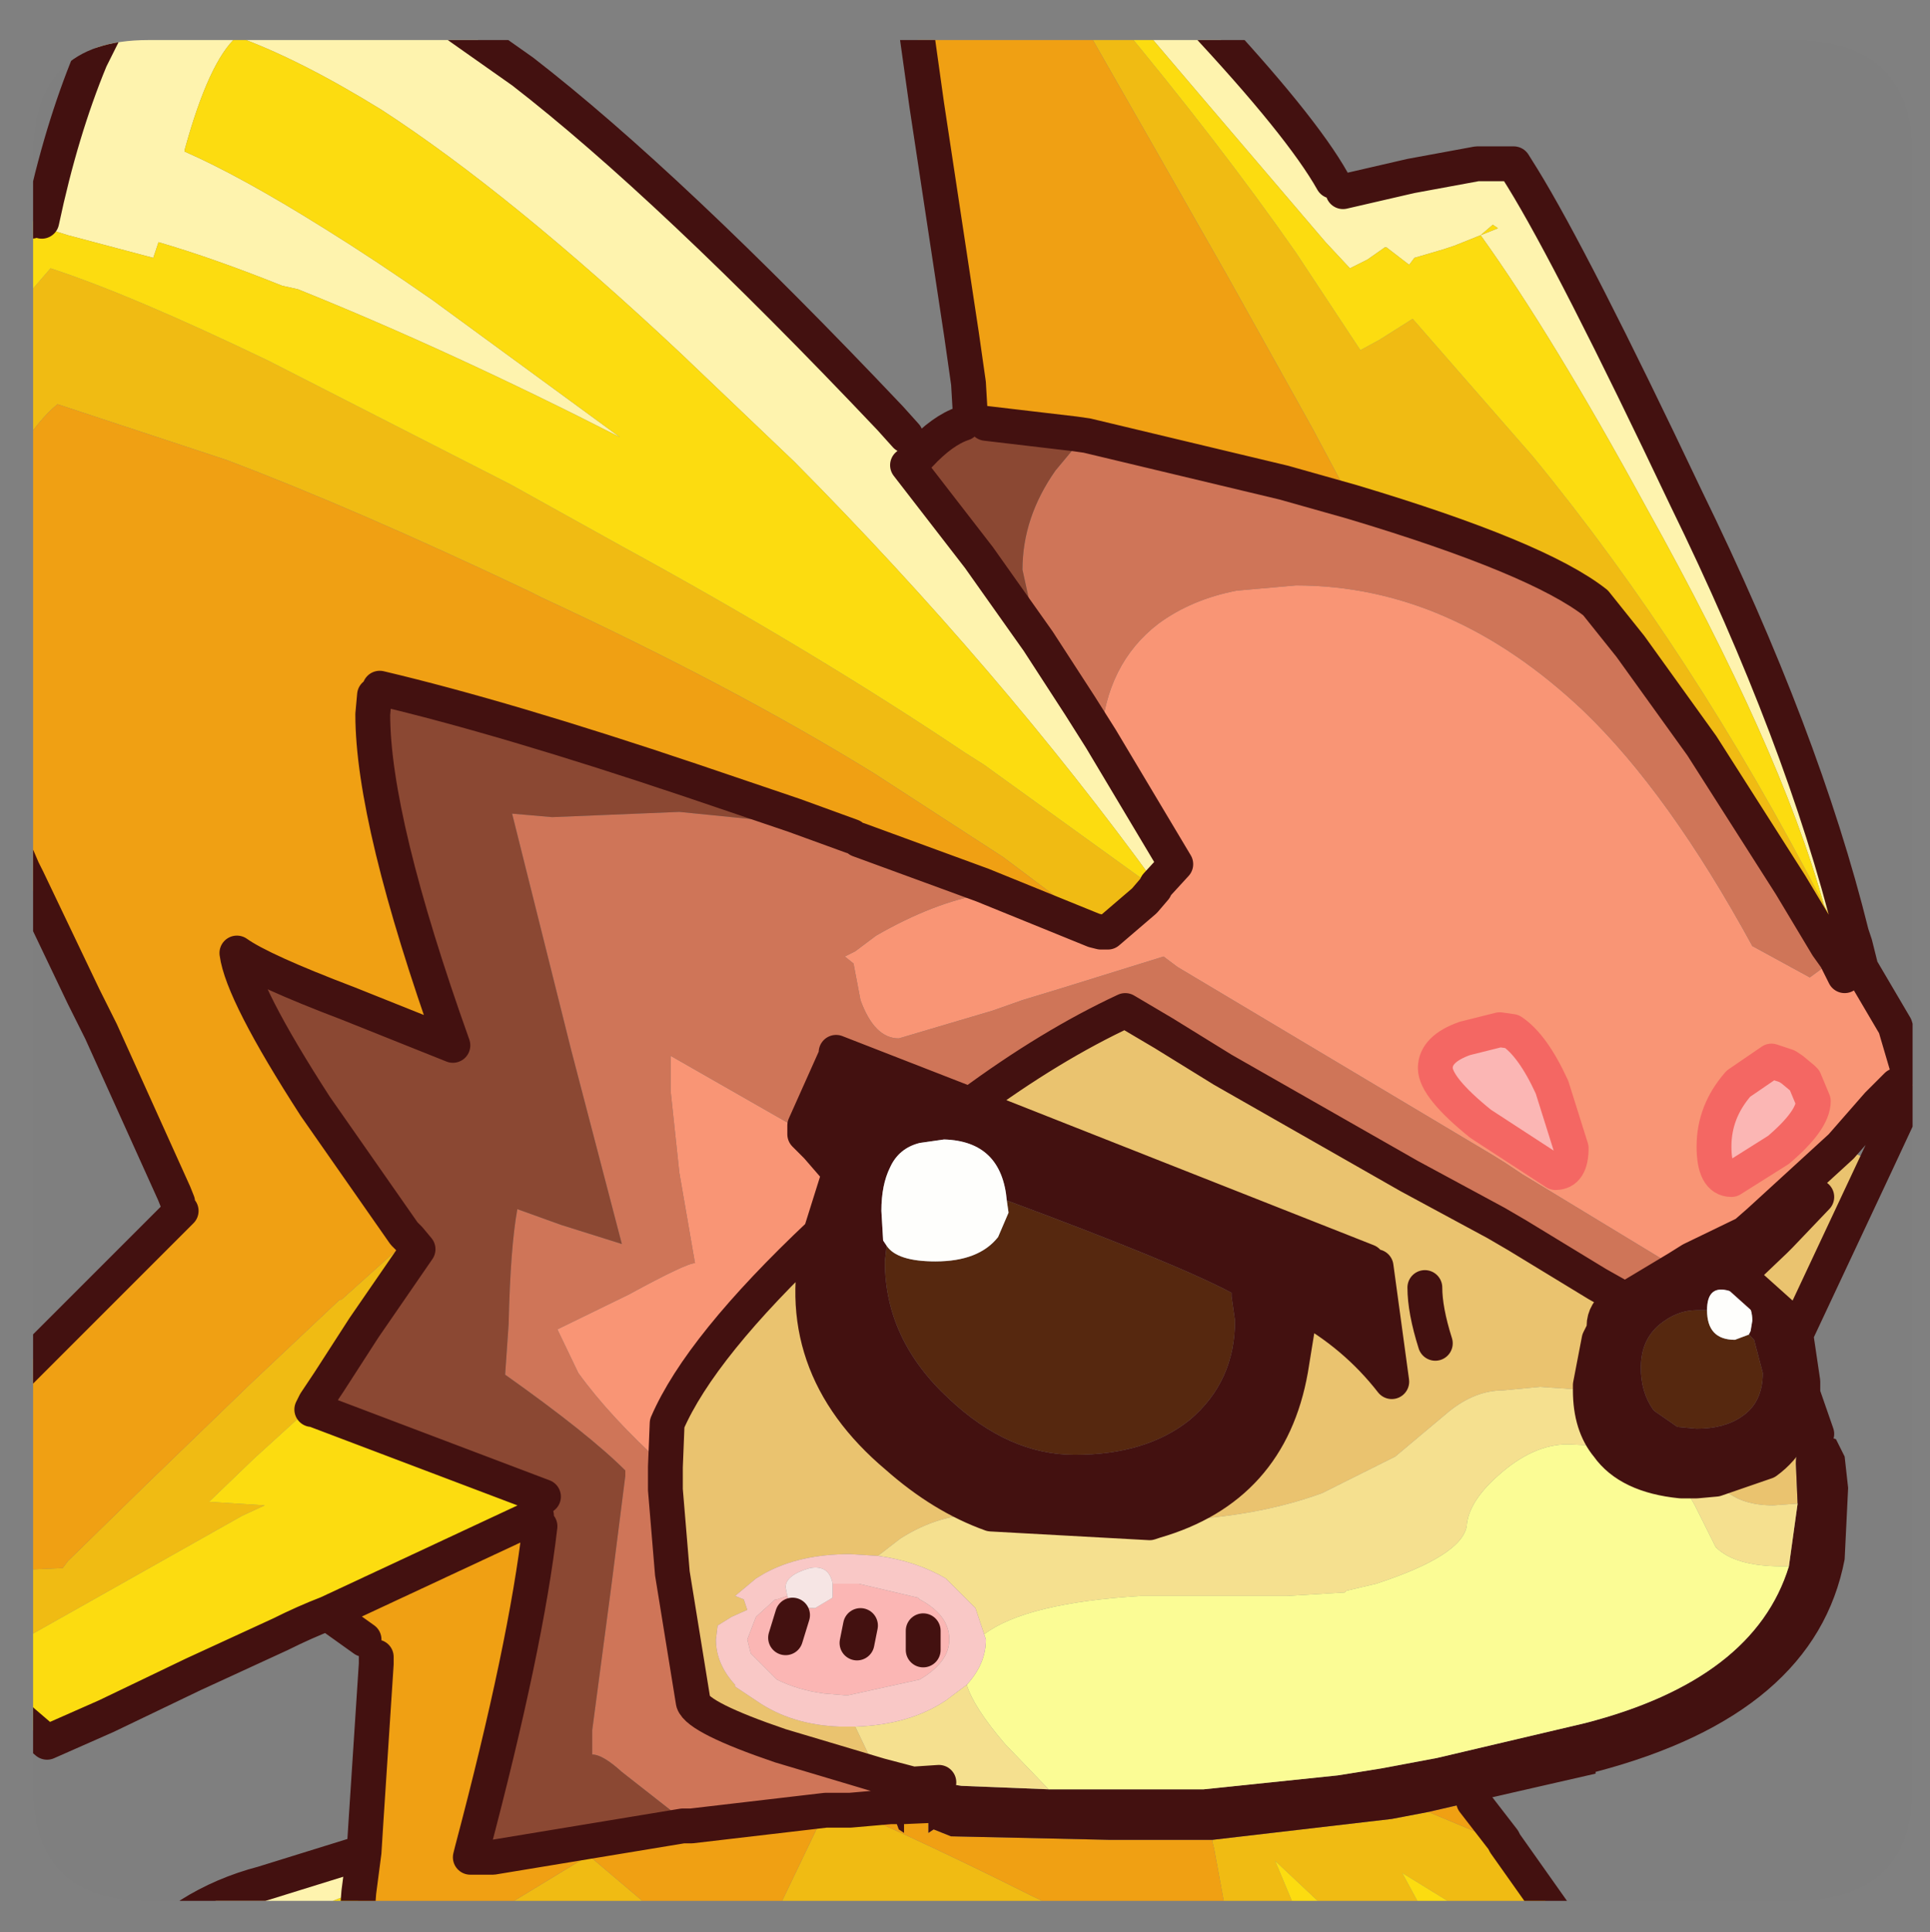<?xml version="1.0" encoding="UTF-8" standalone="no"?>
<svg xmlns:ffdec="https://www.free-decompiler.com/flash" xmlns:xlink="http://www.w3.org/1999/xlink" ffdec:objectType="frame" height="55.45px" width="55.4px" xmlns="http://www.w3.org/2000/svg">
  <rect width="100%" height="100%" fill="#808080" stroke="none"/>
  <g transform="matrix(1.0, 0.0, 0.0, 1.0, 0.95, 1.15)">
    <clipPath id="clipPath0" transform="matrix(1.0, 0.0, 0.0, 1.0, 0.0, 0.0)">
      <path d="M50.5 0.0 Q53.95 0.0 53.95 3.3 L53.95 50.15 Q53.95 53.4 50.5 53.4 L3.3 53.4 Q0.0 53.4 0.0 50.15 L0.0 3.3 Q0.0 0.0 3.3 0.0 L50.5 0.0" fill="#000000" fill-rule="evenodd" stroke="none"/>
    </clipPath>
    <g clip-path="url(#clipPath0)">
      <use ffdec:characterId="2" height="55.45" transform="matrix(1.0, 0.0, 0.0, 1.0, -0.95, -1.15)" width="55.4" xlink:href="#shape1"/>
    </g>
    <use ffdec:characterId="3" height="53.4" transform="matrix(1.0, 0.0, 0.0, 1.0, 0.0, 0.0)" width="53.95" xlink:href="#shape2"/>
  </g>
  <defs>
    <g id="shape1" transform="matrix(1.0, 0.0, 0.0, 1.0, 0.95, 1.15)">
      <path d="M37.85 13.25 L36.7 11.1 34.3 6.8 32.25 3.2 30.05 -0.65 31.05 -0.65 Q34.05 2.95 36.25 6.1 L38.1 8.9 38.65 8.6 39.6 8.0 43.05 11.95 Q47.65 17.55 51.4 24.8 L51.45 24.9 51.9 25.7 52.2 25.65 52.3 25.95 52.45 26.55 52.0 26.85 51.75 26.35 51.5 26.0 50.45 24.25 47.9 20.25 45.85 17.4 44.85 16.15 Q43.2 14.85 37.85 13.25 M42.25 51.75 L43.7 53.8 41.25 53.8 39.3 52.6 39.95 53.8 37.3 53.8 35.65 52.25 36.3 53.8 34.25 53.8 33.9 51.9 33.85 51.7 33.85 51.65 39.0 51.05 40.05 50.85 42.2 51.75 42.25 51.75 M29.8 53.8 L21.3 53.8 21.55 53.3 22.75 50.8 23.45 50.8 Q25.65 51.75 28.65 53.25 L29.8 53.8 M17.95 53.8 L13.15 53.8 15.95 52.1 17.9 53.75 17.95 53.8 M-0.45 46.0 L-0.45 43.9 -0.3 43.9 0.85 43.85 1.0 43.65 3.2 41.5 6.2 38.6 8.8 36.15 8.85 36.15 10.8 34.4 11.05 34.7 9.5 36.95 8.5 38.5 8.1 39.1 8.0 39.3 8.0 39.2 6.35 40.7 5.05 41.95 6.65 42.05 6.0 42.35 -0.3 45.9 -0.45 46.0 M-0.45 11.85 L-0.45 7.65 0.5 6.55 Q2.8 7.3 6.75 9.2 L13.7 12.75 16.85 14.5 Q22.35 17.5 26.75 20.45 L27.3 20.8 32.15 24.3 32.2 24.35 31.9 24.7 30.85 25.6 30.65 25.6 30.45 25.55 29.25 24.5 28.05 23.6 27.85 23.45 24.15 21.05 Q20.1 18.55 14.6 16.0 L14.2 15.8 Q9.25 13.45 5.55 12.05 L0.7 10.45 Q0.15 10.9 -0.45 11.85" fill="#f1bc13" fill-rule="evenodd" stroke="none"/>
      <path d="M2.25 -0.65 L11.85 -0.65 14.05 0.9 Q18.25 4.15 24.6 10.85 L25.05 11.35 25.05 11.9 25.1 12.2 27.15 14.85 28.85 17.25 30.05 19.1 30.65 20.05 32.8 23.65 32.25 24.25 Q27.75 18.05 21.85 12.1 L18.6 9.0 Q13.7 4.4 10.0 2.0 7.65 0.55 5.85 -0.1 5.05 0.6 4.35 3.15 L4.35 3.2 Q5.95 3.9 8.35 5.4 9.8 6.3 11.45 7.45 L16.85 11.4 Q11.95 8.9 7.6 7.15 L7.15 7.05 Q5.15 6.25 3.6 5.8 L3.45 6.25 1.0 5.6 0.2 5.35 0.25 5.2 Q0.8 2.6 1.65 0.55 L2.25 -0.65 M31.6 -0.65 L33.5 -0.65 Q36.4 2.45 37.3 4.05 L37.6 4.35 39.55 3.9 41.45 3.55 42.5 3.55 42.75 3.95 Q44.2 6.3 47.45 13.15 50.8 20.0 52.2 25.65 L51.9 25.7 51.45 24.9 51.4 24.8 Q50.15 20.3 46.3 13.4 43.6 8.45 41.55 5.6 L42.05 5.4 41.9 5.3 41.55 5.6 40.8 5.9 40.5 6.0 39.65 6.25 39.5 6.45 38.85 5.95 38.8 5.95 38.3 6.3 37.8 6.55 37.1 5.8 33.6 1.7 31.6 -0.65 M7.75 53.8 L4.5 53.8 Q5.45 53.2 6.6 52.9 L9.5 52.0 9.35 53.15 Q8.6 53.35 7.75 53.8 M-0.45 5.05 L-0.45 4.9 -0.35 4.95 -0.4 4.95 -0.45 5.05" fill="#fff4af" fill-rule="evenodd" stroke="none"/>
      <path d="M25.3 -0.65 L30.05 -0.65 32.25 3.2 34.3 6.8 36.7 11.1 37.85 13.25 35.9 12.7 30.25 11.35 29.9 11.3 27.35 11.0 26.9 10.7 26.85 9.85 26.65 8.45 25.65 1.85 25.3 -0.65 M41.35 50.55 L42.2 51.65 42.2 51.75 40.05 50.85 41.35 50.55 M34.25 53.8 L29.8 53.8 28.65 53.25 Q25.65 51.75 23.45 50.8 L24.6 50.7 24.65 50.65 24.65 50.7 24.6 50.7 24.65 50.7 24.65 50.8 24.85 51.35 25.0 51.45 25.0 51.05 25.7 51.05 25.7 51.45 25.85 51.35 26.35 51.55 26.4 51.55 30.9 51.65 32.35 51.65 33.85 51.65 33.85 51.7 33.9 51.9 34.25 53.8 M21.3 53.8 L17.95 53.8 17.9 53.75 15.95 52.1 13.15 53.8 9.3 53.8 9.35 53.15 9.5 52.0 9.55 51.2 9.85 46.6 9.85 46.4 9.5 45.9 8.45 45.15 14.45 42.35 14.55 42.65 Q14.15 46.1 12.6 51.95 L13.2 52.15 18.65 51.25 18.9 51.25 22.75 50.8 21.55 53.3 21.3 53.8 M-0.45 43.9 L-0.45 38.3 -0.3 38.15 1.95 35.9 4.15 33.7 4.25 33.6 4.15 33.35 4.05 33.1 1.95 28.45 1.45 27.45 -0.15 24.1 -0.3 23.8 -0.45 23.45 -0.45 11.85 Q0.15 10.9 0.7 10.45 L5.55 12.05 Q9.25 13.45 14.2 15.8 L14.6 16.0 Q20.1 18.55 24.15 21.05 L27.85 23.45 28.05 23.6 29.25 24.5 30.45 25.55 27.25 24.25 23.7 22.95 23.5 22.85 21.85 22.25 18.9 21.25 Q13.55 19.45 9.95 18.6 L9.8 18.8 9.75 19.35 Q9.75 22.4 12.05 28.85 L9.05 27.65 Q6.55 26.7 5.85 26.2 6.0 27.35 8.1 30.6 L10.65 34.25 10.8 34.4 8.85 36.15 8.8 36.15 6.2 38.6 3.2 41.5 1.0 43.65 0.85 43.85 -0.3 43.9 -0.45 43.9 M24.7 50.55 L24.85 50.3 26.4 50.65 26.8 50.7 26.8 50.75 26.8 50.7 26.9 50.75 26.8 50.75 26.4 50.65 26.25 50.65 26.1 50.65 25.0 50.55 24.8 50.55 24.7 50.55 M13.2 52.15 L12.55 52.15 12.6 51.95 12.55 52.15 13.2 52.15" fill="#f1a113" fill-rule="evenodd" stroke="none"/>
      <path d="M0.25 5.2 L0.2 5.35 1.0 5.6 3.45 6.25 3.6 5.8 Q5.15 6.25 7.15 7.05 L7.6 7.15 Q11.95 8.9 16.85 11.4 L11.45 7.45 Q9.8 6.3 8.35 5.4 5.95 3.9 4.35 3.2 L4.35 3.15 Q5.05 0.6 5.85 -0.1 7.65 0.55 10.0 2.0 13.7 4.4 18.6 9.0 L21.85 12.1 Q27.75 18.05 32.25 24.25 L32.2 24.35 32.15 24.3 27.3 20.8 26.75 20.45 Q22.35 17.5 16.85 14.5 L13.7 12.75 6.75 9.2 Q2.8 7.3 0.5 6.55 L-0.45 7.65 -0.45 5.05 -0.4 4.95 -0.35 4.95 -0.05 5.2 0.25 5.2 M31.05 -0.65 L31.6 -0.65 33.6 1.7 37.1 5.8 37.8 6.55 38.3 6.3 38.8 5.95 38.85 5.95 39.5 6.45 39.65 6.25 40.5 6.0 40.8 5.9 41.55 5.6 41.9 5.3 42.05 5.4 41.55 5.6 Q43.6 8.45 46.3 13.4 50.15 20.3 51.4 24.8 47.65 17.55 43.05 11.95 L39.6 8.0 38.65 8.6 38.1 8.9 36.25 6.1 Q34.05 2.95 31.05 -0.65 M41.25 53.8 L39.95 53.8 39.3 52.6 41.25 53.8 M37.3 53.8 L36.3 53.8 35.65 52.25 37.3 53.8 M9.3 53.8 L7.75 53.8 Q8.6 53.35 9.35 53.15 L9.3 53.8 M8.45 45.15 Q7.8 45.4 7.1 45.75 L4.6 46.9 2.1 48.1 0.4 48.85 -0.3 48.25 -0.45 48.1 -0.45 46.0 -0.3 45.9 6.0 42.35 6.65 42.05 5.05 41.95 6.35 40.7 8.0 39.2 8.0 39.3 8.05 39.3 14.65 41.8 14.45 42.35 8.45 45.15" fill="#fddd10" fill-rule="evenodd" stroke="none"/>
      <path d="M32.25 24.25 L32.8 23.65 30.65 20.05 Q30.8 17.9 32.3 16.75 33.25 16.05 34.55 15.8 L36.25 15.65 Q40.7 15.65 44.5 19.25 46.95 21.6 49.35 26.0 L51.0 26.9 51.75 26.35 52.0 26.85 52.45 26.55 52.45 26.6 53.45 28.3 53.95 30.0 53.5 30.0 52.95 30.55 51.9 31.75 49.55 33.9 49.15 34.25 47.6 35.0 47.2 35.25 42.75 32.55 42.3 32.25 41.9 32.0 32.85 26.6 32.45 26.3 29.55 27.2 28.4 27.55 27.55 27.85 24.85 28.65 Q24.15 28.65 23.75 27.55 L23.55 26.5 23.3 26.3 23.6 26.15 24.2 25.7 Q25.85 24.75 27.3 24.5 L27.25 24.25 30.45 25.55 30.65 25.6 30.85 25.6 31.9 24.7 32.2 24.35 32.25 24.25 M50.85 29.85 L50.8 29.8 50.5 29.55 50.35 29.45 49.9 29.3 48.95 29.95 Q48.25 30.75 48.25 31.75 48.25 32.7 48.75 32.7 L50.1 31.85 Q51.1 31.0 51.1 30.45 L50.85 29.85 M43.6 30.05 Q43.05 28.85 42.45 28.45 L42.1 28.4 41.1 28.65 Q40.25 28.95 40.25 29.5 40.25 30.05 41.55 31.1 L43.7 32.5 Q44.15 32.5 44.15 31.8 L43.6 30.05 M18.15 40.95 Q16.55 39.5 15.65 38.25 L15.05 37.0 17.1 36.0 Q18.75 35.1 19.0 35.1 L18.55 32.5 18.3 30.15 18.3 29.15 22.15 31.35 22.15 31.4 22.5 31.75 23.15 32.5 22.6 34.25 Q19.15 37.5 18.2 39.7 L18.15 40.95 M8.1 39.1 L8.05 39.3 8.0 39.3 8.1 39.1" fill="#fa9675" fill-rule="evenodd" stroke="none"/>
      <path d="M30.65 20.05 L30.05 19.1 28.85 17.25 28.4 15.2 Q28.4 13.7 29.35 12.35 L30.1 11.45 30.25 11.35 35.9 12.7 37.85 13.25 Q43.2 14.85 44.85 16.15 L45.85 17.4 47.9 20.25 50.45 24.25 51.5 26.0 51.75 26.35 51.0 26.9 49.35 26.0 Q46.95 21.6 44.5 19.25 40.7 15.65 36.25 15.65 L34.55 15.8 Q33.25 16.05 32.3 16.75 30.8 17.9 30.65 20.05 M45.7 36.15 L44.9 35.7 42.6 34.3 42.0 33.95 39.5 32.6 34.15 29.55 32.45 28.5 31.35 27.85 Q29.2 28.85 26.9 30.55 L23.05 29.05 23.0 29.25 22.15 31.15 22.15 31.35 18.3 29.15 18.3 30.15 18.55 32.5 19.0 35.1 Q18.75 35.1 17.1 36.0 L15.05 37.0 15.65 38.25 Q16.55 39.5 18.15 40.95 L18.15 41.6 18.35 44.0 18.65 45.85 18.95 47.7 Q19.1 48.15 21.45 48.95 L24.3 49.8 25.25 50.05 Q24.95 50.1 24.85 50.3 L24.7 50.55 24.65 50.6 24.65 50.65 24.6 50.7 23.45 50.8 22.75 50.8 18.9 51.25 18.65 51.25 18.75 51.15 16.9 49.7 Q16.35 49.2 16.05 49.2 L16.05 48.5 16.6 44.35 17.0 41.2 17.0 41.05 Q15.95 40.0 13.55 38.3 L13.65 36.85 Q13.7 34.65 13.9 33.55 L15.15 34.0 16.9 34.55 15.45 29.0 13.75 22.2 14.9 22.3 18.55 22.15 21.55 22.45 23.5 22.85 23.7 22.95 27.25 24.25 27.3 24.5 Q25.85 24.75 24.2 25.7 L23.6 26.15 23.3 26.3 23.55 26.5 23.75 27.55 Q24.15 28.65 24.85 28.65 L27.55 27.85 28.4 27.55 29.55 27.2 32.45 26.3 32.85 26.6 41.9 32.0 42.3 32.25 42.75 32.55 47.2 35.25 45.7 36.15" fill="#d07558" fill-rule="evenodd" stroke="none"/>
      <path d="M50.85 29.85 L51.1 30.45 Q51.1 31.0 50.1 31.85 L48.75 32.7 Q48.25 32.7 48.25 31.75 48.25 30.75 48.95 29.95 L49.9 29.3 50.35 29.45 50.5 29.55 50.8 29.8 50.85 29.85 M43.6 30.05 L44.15 31.8 Q44.15 32.5 43.7 32.5 L41.55 31.1 Q40.25 30.05 40.25 29.5 40.25 28.95 41.1 28.65 L42.1 28.4 42.45 28.45 Q43.05 28.85 43.6 30.05 M23.65 46.0 L23.75 45.5 23.65 46.0 M22.95 44.3 L23.4 44.3 23.45 44.3 23.7 44.3 25.4 44.7 25.45 44.75 Q26.3 45.2 26.3 45.9 26.3 46.55 25.45 47.05 L23.4 47.5 23.3 47.5 22.7 47.45 Q21.95 47.35 21.35 47.05 L20.6 46.3 20.5 45.9 20.75 45.25 21.3 44.75 21.35 44.75 21.65 44.65 Q21.75 45.0 22.45 45.0 L22.95 44.7 22.95 44.45 22.95 44.3 M25.55 46.2 L25.55 45.65 25.55 46.2 M21.6 45.85 L21.8 45.2 21.6 45.85" fill="#fcb7b5" fill-rule="evenodd" stroke="none"/>
      <path d="M52.9 32.25 L50.6 37.15 50.4 36.75 48.95 35.45 50.0 34.45 49.65 34.0 49.15 34.25 49.55 33.9 51.9 31.75 52.9 32.25 M50.8 38.85 L51.2 40.0 50.85 40.2 50.75 40.3 Q50.6 40.5 50.6 40.85 L50.65 42.0 49.95 42.05 Q48.95 42.05 48.45 41.5 L48.3 41.3 49.75 40.8 Q50.65 40.15 50.8 38.85 M45.7 36.15 L45.4 36.3 Q45.05 36.6 45.1 37.0 L44.95 37.3 44.7 38.6 44.7 38.75 43.25 38.65 42.2 38.75 Q41.4 38.75 40.65 39.35 L39.1 40.65 37.0 41.7 Q34.95 42.45 32.2 42.5 35.5 41.55 36.1 38.15 L36.4 36.3 Q37.95 37.15 39.0 38.5 L38.55 35.2 38.3 35.05 26.9 30.55 Q29.2 28.85 31.35 27.85 L32.45 28.5 34.15 29.55 39.5 32.6 42.0 33.95 42.6 34.3 44.9 35.7 45.7 36.15 M49.65 34.0 L51.2 33.2 50.15 34.3 50.0 34.45 50.15 34.3 51.2 33.2 49.65 34.0 M24.3 49.8 L21.45 48.95 Q19.1 48.15 18.95 47.7 L18.65 45.85 18.35 44.0 18.15 41.6 18.15 40.95 18.2 39.7 Q19.15 37.5 22.6 34.25 21.65 38.0 24.8 40.65 26.1 41.8 27.5 42.3 L27.2 42.3 Q26.0 42.3 24.9 43.0 L24.25 43.5 23.45 43.45 Q22.0 43.45 21.0 44.0 L20.75 44.15 20.15 44.65 20.4 44.75 20.5 45.05 20.05 45.25 19.65 45.5 19.6 45.9 Q19.6 46.6 20.15 47.2 L20.15 47.25 20.75 47.65 Q21.75 48.35 23.15 48.4 L23.45 48.4 23.6 48.4 24.15 49.55 24.3 49.8 M40.25 37.4 Q39.95 36.45 39.95 35.8 39.95 36.45 40.25 37.4" fill="#ebc46f" fill-rule="evenodd" stroke="none"/>
      <path d="M49.25 37.15 L49.4 37.3 49.65 38.25 Q49.65 39.1 49.05 39.5 48.55 39.85 47.75 39.85 L47.2 39.8 46.55 39.35 46.5 39.3 Q46.15 38.8 46.15 38.1 46.15 37.3 46.7 36.85 47.2 36.45 47.75 36.45 L48.05 36.45 Q48.05 37.3 48.85 37.3 L49.25 37.15 M27.95 33.3 Q32.8 35.1 34.4 35.95 L34.4 36.05 34.5 36.75 Q34.5 38.5 33.2 39.6 31.95 40.6 29.9 40.6 28.0 40.6 26.3 39.0 24.45 37.3 24.45 35.05 L24.5 34.6 Q24.8 35.05 25.9 35.05 27.15 35.05 27.7 34.35 L28.0 33.65 27.95 33.3" fill="#56280f" fill-rule="evenodd" stroke="none"/>
      <path d="M50.6 37.15 L50.8 38.5 50.8 38.85 Q50.65 40.15 49.75 40.8 L48.3 41.3 47.75 41.35 47.3 41.35 Q45.8 41.2 45.2 40.35 44.7 39.75 44.7 38.75 L44.7 38.6 44.95 37.3 45.1 37.0 Q45.05 36.6 45.4 36.3 L45.7 36.15 47.2 35.25 47.6 35.0 49.15 34.25 49.65 34.0 50.0 34.45 48.95 35.45 50.4 36.75 50.6 37.15 M51.2 40.0 L51.25 40.0 51.75 40.15 52.0 40.65 52.1 41.55 52.0 43.6 Q51.15 48.05 44.85 49.7 L44.85 49.75 41.35 50.55 40.05 50.85 39.0 51.05 33.85 51.65 32.35 51.65 30.9 51.65 26.4 51.55 26.35 51.55 25.85 51.35 25.7 51.45 25.7 51.05 25.0 51.05 25.0 51.45 24.85 51.35 24.65 50.8 24.65 50.7 24.95 50.7 26.1 50.65 24.95 50.7 24.65 50.7 24.65 50.65 24.65 50.6 24.7 50.55 24.8 50.55 25.0 50.55 26.1 50.65 26.25 50.65 26.4 50.65 26.8 50.75 26.9 50.75 26.8 50.7 26.4 50.65 24.85 50.3 Q24.95 50.1 25.25 50.05 L26.0 50.0 26.65 50.1 29.15 50.2 32.35 50.2 33.6 50.2 37.45 49.8 38.7 49.6 40.3 49.3 44.55 48.3 Q49.4 47.05 50.4 43.8 L50.65 42.0 50.6 40.85 Q50.6 40.5 50.75 40.3 L50.85 40.2 51.2 40.0 M26.9 30.55 L38.3 35.05 38.55 35.2 39.0 38.5 Q37.95 37.15 36.4 36.3 L36.1 38.15 Q35.5 41.55 32.2 42.5 L32.05 42.55 27.5 42.3 Q26.1 41.8 24.8 40.65 21.65 38.0 22.6 34.25 L23.15 32.5 22.5 31.75 22.15 31.4 22.15 31.35 22.15 31.15 23.0 29.25 23.05 29.05 26.9 30.55 M48.05 36.45 L47.75 36.45 Q47.2 36.45 46.7 36.85 46.15 37.3 46.15 38.1 46.15 38.8 46.5 39.3 L46.55 39.35 47.2 39.8 47.75 39.85 Q48.55 39.85 49.05 39.5 49.65 39.1 49.65 38.25 L49.4 37.3 49.25 37.15 49.3 37.05 49.35 36.75 Q49.35 36.1 48.7 35.9 48.05 35.7 48.05 36.45 M24.5 34.6 L24.45 35.05 Q24.45 37.3 26.3 39.0 28.0 40.6 29.9 40.6 31.95 40.6 33.2 39.6 34.5 38.5 34.5 36.75 L34.4 36.05 34.4 35.95 Q32.8 35.1 27.95 33.3 27.8 31.6 26.15 31.55 L25.45 31.65 Q24.85 31.8 24.6 32.35 24.35 32.85 24.35 33.6 L24.4 34.45 24.5 34.6" fill="#431110" fill-rule="evenodd" stroke="none"/>
      <path d="M49.25 37.15 L48.85 37.3 Q48.05 37.3 48.05 36.45 48.05 35.7 48.7 35.9 49.35 36.1 49.35 36.75 L49.3 37.05 49.25 37.15 M27.95 33.3 L28.0 33.65 27.7 34.35 Q27.15 35.05 25.9 35.05 24.8 35.05 24.5 34.6 L24.4 34.45 24.35 33.6 Q24.35 32.85 24.6 32.35 24.85 31.8 25.45 31.65 L26.15 31.55 Q27.8 31.6 27.95 33.3" fill="#fffffd" fill-rule="evenodd" stroke="none"/>
      <path d="M32.2 42.5 Q34.95 42.45 37.0 41.7 L39.1 40.65 40.65 39.35 Q41.4 38.75 42.2 38.75 L43.25 38.65 44.7 38.75 Q44.7 39.75 45.2 40.35 L44.05 40.3 Q43.05 40.3 42.05 41.2 41.2 41.95 41.15 42.65 41.0 43.5 38.55 44.3 L37.7 44.5 37.65 44.55 36.0 44.65 34.3 44.65 31.8 44.65 Q28.5 44.85 27.3 45.75 L27.05 45.0 26.2 44.15 Q25.35 43.65 24.25 43.5 L24.9 43.0 Q26.0 42.3 27.2 42.3 L27.5 42.3 32.05 42.55 32.2 42.5 M47.3 41.35 L47.75 41.35 48.3 41.3 48.45 41.5 Q48.95 42.05 49.95 42.05 L50.65 42.0 50.4 43.8 50.2 43.8 Q48.85 43.8 48.3 43.25 L47.7 42.05 47.3 41.35 M26.8 47.2 Q27.0 47.85 27.9 48.9 L29.15 50.2 26.65 50.1 26.0 50.0 25.25 50.05 24.3 49.8 24.15 49.55 23.6 48.4 Q25.15 48.35 26.2 47.65 L26.8 47.2" fill="#f6e190" fill-rule="evenodd" stroke="none"/>
      <path d="M45.2 40.35 Q45.8 41.2 47.3 41.35 L47.7 42.05 48.3 43.25 Q48.85 43.8 50.2 43.8 L50.4 43.8 Q49.4 47.05 44.55 48.3 L40.3 49.3 38.7 49.6 37.45 49.8 33.6 50.2 32.35 50.2 29.15 50.2 27.9 48.9 Q27.0 47.85 26.8 47.2 27.35 46.6 27.35 45.9 L27.3 45.75 Q28.5 44.85 31.8 44.65 L34.3 44.65 36.0 44.65 37.65 44.55 37.7 44.5 38.55 44.3 Q41.0 43.5 41.15 42.65 41.2 41.95 42.05 41.2 43.05 40.3 44.05 40.3 L45.2 40.35" fill="#fcfd96" fill-rule="evenodd" stroke="none"/>
      <path d="M28.85 17.25 L27.15 14.85 25.1 12.2 25.05 11.9 25.45 11.9 Q26.1 11.2 26.7 11.0 L27.35 11.0 29.9 11.3 30.25 11.35 30.1 11.45 29.35 12.35 Q28.4 13.7 28.4 15.2 L28.85 17.25 M23.5 22.85 L21.55 22.45 18.55 22.15 14.9 22.3 13.75 22.2 15.45 29.0 16.9 34.55 15.15 34.0 13.9 33.55 Q13.7 34.65 13.65 36.85 L13.55 38.3 Q15.95 40.0 17.0 41.05 L17.0 41.2 16.6 44.35 16.05 48.5 16.05 49.2 Q16.35 49.2 16.9 49.7 L18.75 51.15 18.65 51.25 13.2 52.15 12.6 51.95 Q14.15 46.1 14.55 42.65 L14.45 42.35 14.65 41.8 8.05 39.3 8.1 39.1 8.5 38.5 9.5 36.95 11.05 34.7 10.8 34.4 10.65 34.25 8.1 30.6 Q6.0 27.35 5.85 26.2 6.55 26.7 9.05 27.65 L12.05 28.85 Q9.75 22.4 9.75 19.35 L9.95 18.6 Q13.55 19.45 18.9 21.25 L21.85 22.25 23.5 22.85" fill="#8c4833" fill-rule="evenodd" stroke="none"/>
      <path d="M27.3 45.75 L27.35 45.9 Q27.35 46.6 26.8 47.2 L26.2 47.65 Q25.15 48.35 23.6 48.4 L23.45 48.4 23.15 48.4 Q21.75 48.35 20.75 47.65 L20.15 47.25 20.15 47.2 Q19.6 46.6 19.6 45.9 L19.65 45.5 20.05 45.25 20.5 45.05 20.4 44.75 20.15 44.65 20.75 44.15 21.0 44.0 Q22.0 43.45 23.45 43.45 L24.25 43.5 Q25.35 43.65 26.2 44.15 L27.05 45.0 27.3 45.75 M21.65 44.65 L21.35 44.75 21.3 44.75 20.75 45.25 20.5 45.9 20.6 46.3 21.35 47.05 Q21.95 47.35 22.7 47.45 L23.3 47.5 23.4 47.5 25.45 47.05 Q26.3 46.55 26.3 45.9 26.3 45.2 25.45 44.75 L25.4 44.7 23.7 44.3 23.45 44.3 23.4 44.3 22.95 44.3 Q22.85 43.75 22.3 43.85 21.6 44.05 21.6 44.4 L21.65 44.65" fill="#fac9c7" fill-rule="evenodd" stroke="none"/>
      <path d="M22.95 44.3 L22.95 44.45 22.95 44.7 22.45 45.0 Q21.75 45.0 21.65 44.65 L21.6 44.4 Q21.6 44.05 22.3 43.85 22.85 43.75 22.95 44.3" fill="#f7e6e5" fill-rule="evenodd" stroke="none"/>
      <path d="M2.25 -0.65 L1.65 0.55 Q0.8 2.6 0.25 5.2 M32.25 24.25 L32.8 23.65 30.65 20.05 30.05 19.1 28.85 17.25 27.15 14.85 25.1 12.2 M25.05 11.35 L24.6 10.85 Q18.25 4.15 14.05 0.9 L11.85 -0.65 M25.3 -0.65 L25.65 1.85 26.65 8.45 26.85 9.85 26.9 10.7 M27.35 11.0 L29.9 11.3 30.25 11.35 35.9 12.7 37.85 13.25 Q43.2 14.85 44.85 16.15 L45.85 17.4 47.9 20.25 50.45 24.25 51.5 26.0 51.75 26.35 52.0 26.85 M33.5 -0.65 Q36.4 2.45 37.3 4.05 M37.6 4.35 L39.55 3.9 41.45 3.55 42.5 3.55 42.75 3.95 Q44.2 6.3 47.45 13.15 50.8 20.0 52.2 25.65 L52.3 25.95 52.45 26.55 52.45 26.6 53.45 28.3 53.95 30.0 52.9 32.25 50.6 37.15 50.8 38.5 50.8 38.85 51.2 40.0 M41.35 50.55 L42.2 51.65 42.25 51.75 43.7 53.8 M4.5 53.8 Q5.45 53.2 6.6 52.9 L9.5 52.0 9.55 51.2 9.85 46.6 9.85 46.4 M9.5 45.9 L8.45 45.15 Q7.8 45.4 7.1 45.75 L4.6 46.9 2.1 48.1 0.4 48.85 -0.3 48.25 -0.45 48.1 M-0.45 38.3 L-0.3 38.15 1.95 35.9 4.15 33.7 4.25 33.6 M4.15 33.35 L4.05 33.1 1.95 28.45 1.45 27.45 -0.15 24.1 -0.3 23.8 -0.45 23.45 M-0.45 4.9 L-0.35 4.95 -0.05 5.2 M51.9 31.75 L52.95 30.55 53.5 30.0 M44.7 38.75 L44.7 38.6 44.95 37.3 45.1 37.0 Q45.05 36.6 45.4 36.3 L45.7 36.15 44.9 35.7 42.6 34.3 42.0 33.95 39.5 32.6 34.15 29.55 32.45 28.5 31.35 27.85 Q29.2 28.85 26.9 30.55 L38.3 35.05 M38.55 35.2 L39.0 38.5 Q37.95 37.15 36.4 36.3 L36.1 38.15 Q35.5 41.55 32.2 42.5 L32.05 42.55 27.5 42.3 Q26.1 41.8 24.8 40.65 21.65 38.0 22.6 34.25 19.15 37.5 18.2 39.7 L18.15 40.95 18.15 41.6 18.35 44.0 18.65 45.85 18.95 47.7 Q19.1 48.15 21.45 48.95 L24.3 49.8 25.25 50.05 26.0 50.0 M44.7 38.75 Q44.7 39.75 45.2 40.35 45.8 41.2 47.3 41.35 L47.75 41.35 48.3 41.3 49.75 40.8 Q50.65 40.15 50.8 38.85 M47.2 35.25 L47.6 35.0 49.15 34.25 49.55 33.9 51.9 31.75 M47.2 35.25 L45.7 36.15 M50.6 37.15 L50.4 36.75 48.95 35.45 50.0 34.45 50.15 34.3 51.2 33.2 49.65 34.0 49.15 34.25 M26.7 11.0 Q26.1 11.2 25.45 11.9 M18.65 51.25 L18.9 51.25 22.75 50.8 23.45 50.8 24.6 50.7 24.65 50.7 24.95 50.7 26.1 50.65 26.25 50.65 26.4 50.65 26.8 50.7 26.8 50.75 26.9 50.75 M22.15 31.35 L22.15 31.15 23.0 29.25 M23.05 29.05 L26.9 30.55 M9.95 18.6 Q13.55 19.45 18.9 21.25 L21.85 22.25 23.5 22.85 M30.45 25.55 L30.65 25.6 30.85 25.6 31.9 24.7 32.2 24.35 32.25 24.25 M27.25 24.25 L23.7 22.95 M9.8 18.8 L9.75 19.35 Q9.75 22.4 12.05 28.85 L9.05 27.65 Q6.55 26.7 5.85 26.2 6.0 27.35 8.1 30.6 L10.65 34.25 10.8 34.4 11.05 34.7 9.5 36.95 8.5 38.5 8.1 39.1 8.0 39.3 8.05 39.3 14.65 41.8 M14.55 42.65 Q14.15 46.1 12.6 51.95 L12.55 52.15 13.2 52.15 18.65 51.25 M8.45 45.15 L14.45 42.35 M22.6 34.25 L23.15 32.5 22.5 31.75 22.15 31.4 22.15 31.35 M23.75 45.5 L23.65 46.0 M21.8 45.2 L21.6 45.85 M25.55 45.65 L25.55 46.2 M39.95 35.8 Q39.95 36.45 40.25 37.4 M30.45 25.55 L27.25 24.25 M9.3 53.8 L9.35 53.15 9.5 52.0" fill="none" stroke="#431110" stroke-linecap="round" stroke-linejoin="round" stroke-width="1.0"/>
      <path d="M50.85 29.85 L51.1 30.45 Q51.1 31.0 50.1 31.85 L48.75 32.7 Q48.25 32.7 48.25 31.75 48.25 30.75 48.95 29.95 L49.9 29.3 50.35 29.45 50.5 29.55 50.8 29.8 50.85 29.85 M43.6 30.05 L44.15 31.8 Q44.15 32.5 43.7 32.5 L41.55 31.1 Q40.25 30.05 40.25 29.5 40.25 28.95 41.1 28.65 L42.1 28.4 42.45 28.45 Q43.05 28.85 43.6 30.05 Z" fill="none" stroke="#f56763" stroke-linecap="round" stroke-linejoin="round" stroke-width="1.0"/>
    </g>
    <g id="shape2" transform="matrix(1.0, 0.0, 0.0, 1.0, 0.0, 0.0)">
      <path d="M50.5 0.0 Q53.95 0.0 53.95 3.3 L53.95 50.15 Q53.95 53.4 50.5 53.4 L3.3 53.4 Q0.0 53.4 0.0 50.15 L0.0 3.3 Q0.0 0.0 3.3 0.0 L50.5 0.0" fill="#000000" fill-opacity="0.004" fill-rule="evenodd" stroke="none"/>
    </g>
  </defs>
</svg>
